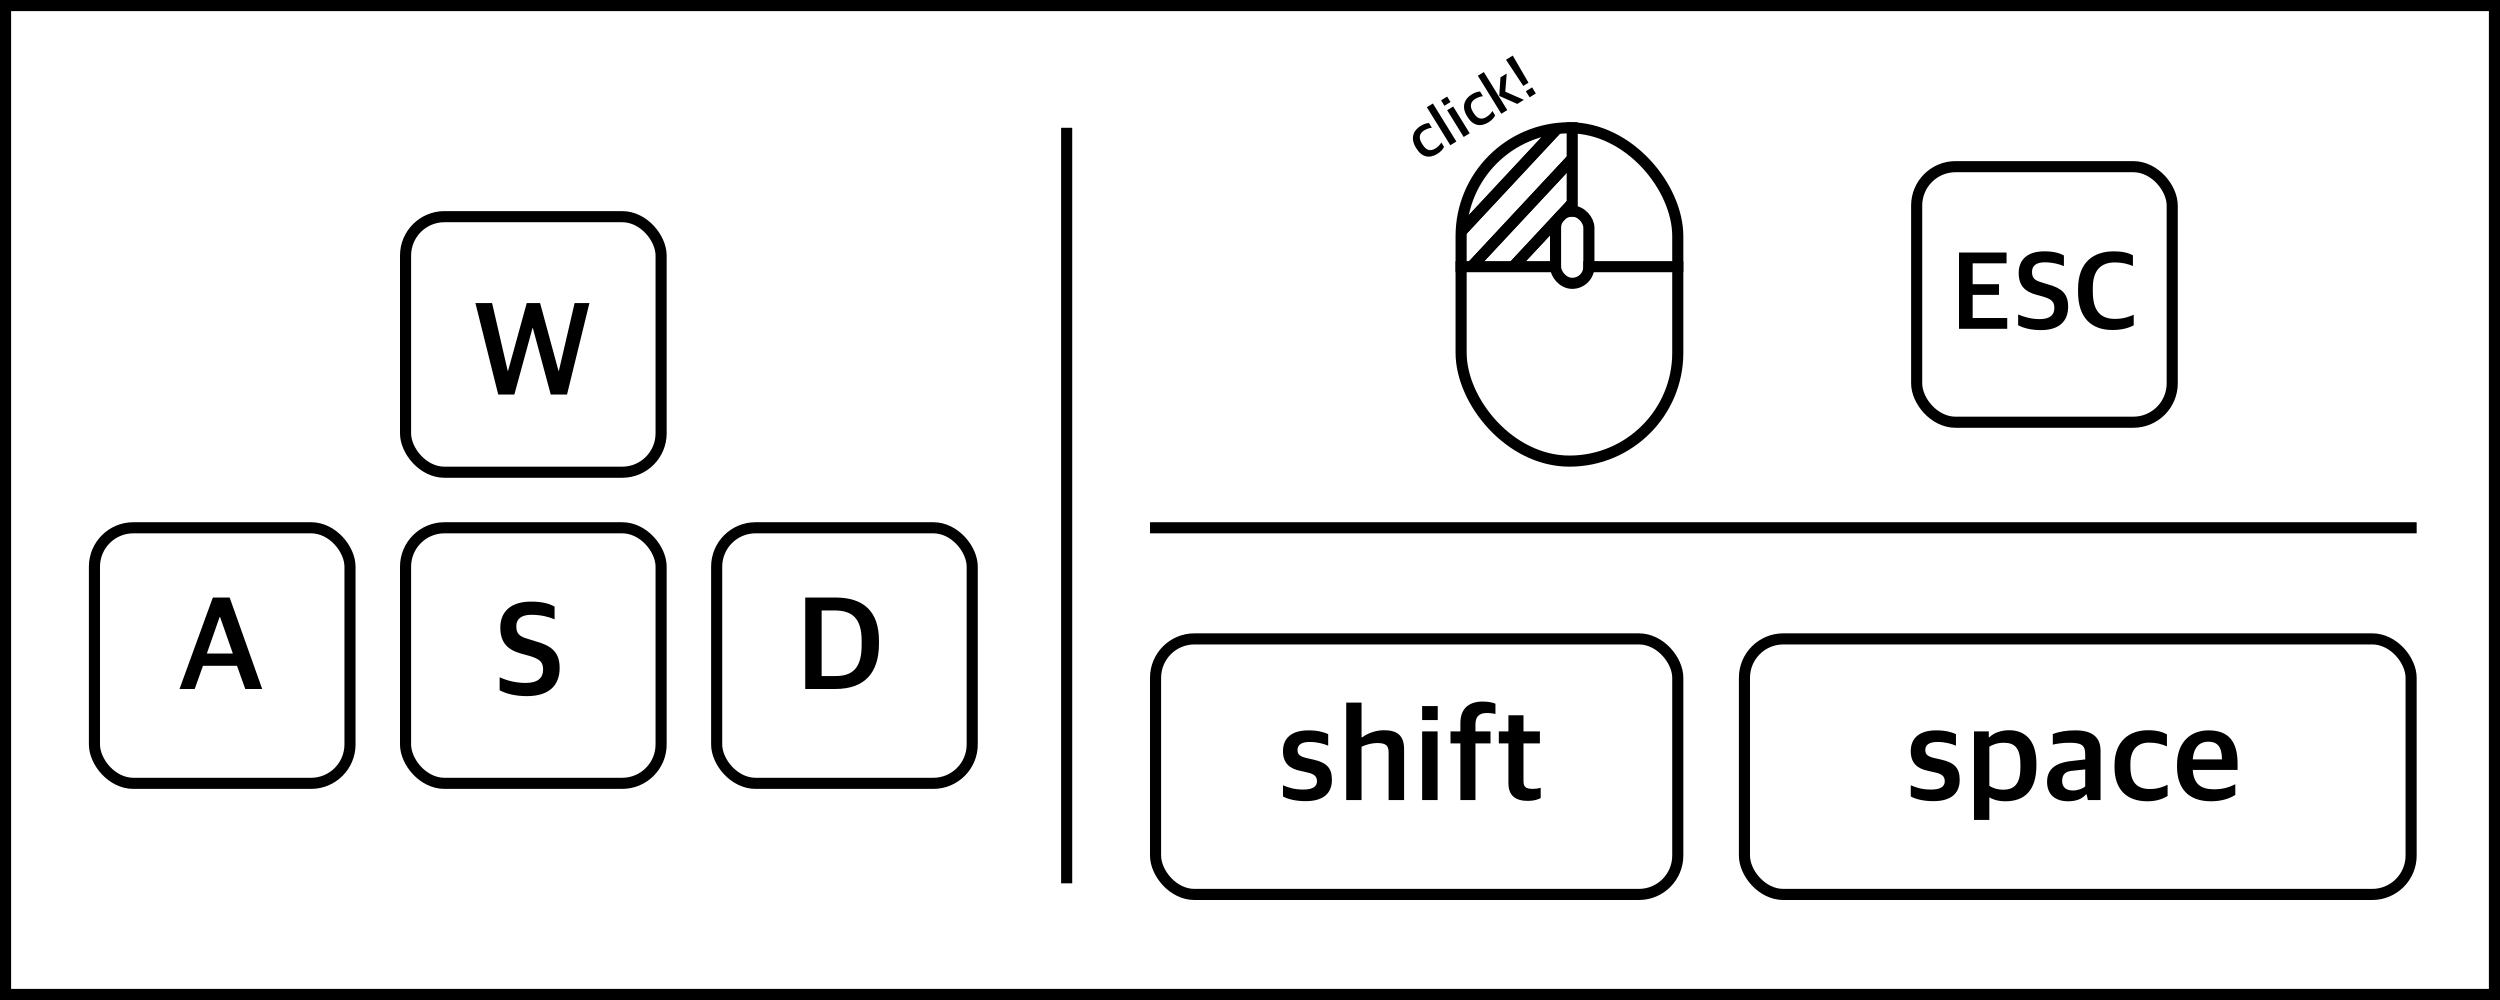<svg width="450" height="180" viewBox="0 0 450 180" fill="none" xmlns="http://www.w3.org/2000/svg">
<rect x="73" y="39" width="46" height="46" rx="7" stroke="black" stroke-width="2"/>
<path d="M89.68 71.016L85.576 54.552H88.576L91.384 66.744H91.456L94.816 54.552H97.216L100.528 66.744H100.6L103.432 54.552H106.096L102.064 71.016H99.136L95.92 59.064H95.848L92.584 71.016H89.68Z" fill="black"/>
<rect x="73" y="95" width="46" height="46" rx="7" stroke="black" stroke-width="2"/>
<path d="M94.856 125.304C92.696 125.304 91.064 124.848 89.936 124.248V121.92C91.256 122.496 92.816 122.928 94.616 122.928C96.824 122.928 97.76 122.016 97.76 120.528C97.76 119.16 97.16 118.632 95.36 118.08L93.8 117.648C91.472 117 90.056 115.752 90.056 112.968C90.056 110.184 91.856 108.288 95.576 108.288C97.736 108.288 98.912 108.696 99.824 109.176V111.48C98.792 111.048 97.448 110.664 95.624 110.664C93.896 110.664 92.936 111.384 92.936 112.704C92.936 114 93.416 114.552 95.048 115.008L96.584 115.488C99.176 116.232 100.736 117.312 100.736 120.24C100.736 123.36 98.84 125.304 94.856 125.304Z" fill="black"/>
<rect x="17" y="95" width="46" height="46" rx="7" stroke="black" stroke-width="2"/>
<path d="M32.312 124.016L38.312 107.552H41.336L47.192 124.016H44.144L42.656 119.84H36.536L35.048 124.016H32.312ZM39.536 111.056L37.232 117.632H41.912L39.608 111.056H39.536Z" fill="black"/>
<rect x="129" y="95" width="46" height="46" rx="7" stroke="black" stroke-width="2"/>
<path d="M144.944 124.016V107.552H150.344C155.384 107.552 158.216 109.976 158.216 115.352V115.832C158.216 121.112 155.648 124.016 150.368 124.016H144.944ZM147.896 121.688H150.392C153.608 121.688 155.096 120.104 155.096 116.12V115.328C155.096 111.176 153.296 109.88 150.176 109.88H147.896V121.688Z" fill="black"/>
<rect x="208" y="115" width="94" height="46" rx="7" stroke="black" stroke-width="2"/>
<path d="M235.016 144.208C233.408 144.208 231.968 143.92 230.936 143.368V141.352C231.968 141.76 232.88 142.12 234.608 142.12C236.336 142.12 237.056 141.544 237.056 140.632C237.056 139.744 236.576 139.312 235.232 139.024L234.08 138.76C232.184 138.376 230.936 137.416 230.936 135.208C230.936 132.928 232.4 131.464 235.52 131.464C237.2 131.464 238.256 131.776 239.072 132.136V134.224C238.352 133.912 237.152 133.552 235.76 133.552C234.32 133.552 233.552 134.032 233.552 134.992C233.552 135.856 234.032 136.168 235.208 136.456L236.384 136.72C238.808 137.272 239.744 138.232 239.744 140.368C239.744 142.936 238.04 144.208 235.016 144.208ZM242.32 144.016V126.472H245.08V132.712H245.2C246.208 131.968 247.648 131.44 249.136 131.44C251.512 131.44 252.736 132.4 252.736 134.848V144.016H249.952V135.496C249.952 134.248 249.544 133.744 247.864 133.744C246.904 133.744 245.824 134.056 245.08 134.416V144.016H242.32ZM255.985 144.016V131.656H258.769V144.016H255.985ZM255.985 129.616V127.096H258.793V129.616H255.985ZM262.869 144.016V133.816H261.093V131.656H262.869V130.12C262.869 127.456 264.525 126.28 266.853 126.28C267.957 126.28 268.725 126.472 269.181 126.664V128.512C268.845 128.44 268.317 128.344 267.597 128.344C266.301 128.344 265.581 128.944 265.581 130.408V131.656H268.293V133.816H265.581V144.016H262.869ZM275.02 144.16C272.884 144.16 271.516 143.296 271.516 140.968V133.816H269.788V131.656H271.516V128.752H274.228V131.656H277.18V133.816H274.228V140.584C274.228 141.616 274.612 142 275.908 142C276.388 142 276.892 141.928 277.324 141.808V143.656C276.844 143.896 276.172 144.16 275.02 144.16Z" fill="black"/>
<rect x="314" y="115" width="120" height="46" rx="7" stroke="black" stroke-width="2"/>
<path d="M348.016 144.208C346.408 144.208 344.968 143.92 343.936 143.368V141.352C344.968 141.76 345.88 142.12 347.608 142.12C349.336 142.12 350.056 141.544 350.056 140.632C350.056 139.744 349.576 139.312 348.232 139.024L347.08 138.76C345.184 138.376 343.936 137.416 343.936 135.208C343.936 132.928 345.4 131.464 348.52 131.464C350.2 131.464 351.256 131.776 352.072 132.136V134.224C351.352 133.912 350.152 133.552 348.76 133.552C347.32 133.552 346.552 134.032 346.552 134.992C346.552 135.856 347.032 136.168 348.208 136.456L349.384 136.72C351.808 137.272 352.744 138.232 352.744 140.368C352.744 142.936 351.04 144.208 348.016 144.208ZM355.32 147.592V131.656H357.984V132.712H358.08C358.824 131.968 360.096 131.44 361.656 131.44C364.224 131.44 366.552 132.928 366.552 137.464V137.776C366.552 142.408 364.32 144.232 360.96 144.232C359.592 144.232 358.68 143.872 358.08 143.536V147.592H355.32ZM360.576 142.144C362.544 142.144 363.672 141.136 363.672 138.136V137.632C363.672 134.584 362.616 133.696 360.672 133.696C359.496 133.696 358.56 134.08 358.08 134.416V141.424C358.56 141.808 359.496 142.144 360.576 142.144ZM372.267 144.232C370.035 144.232 368.475 143.104 368.475 140.728C368.475 138.448 369.987 137.392 372.435 137.032L375.339 136.696V135.76C375.339 134.08 374.595 133.696 372.507 133.696C371.307 133.696 370.251 133.864 369.507 134.032V132.136C370.659 131.68 371.979 131.464 373.587 131.464C376.443 131.464 378.099 132.568 378.099 135.136V144.016H375.819L375.603 143.008H375.459C374.859 143.704 373.875 144.232 372.267 144.232ZM373.107 142.288C373.995 142.288 374.883 141.976 375.339 141.544V138.496L373.059 138.736C371.835 138.832 371.187 139.336 371.187 140.584C371.187 141.76 371.979 142.288 373.107 142.288ZM386.52 144.232C382.872 144.232 380.616 142.192 380.616 138.112V137.728C380.616 133.456 383.208 131.44 386.64 131.44C388.272 131.44 389.256 131.752 390.048 132.184V134.344C389.016 133.936 388.272 133.672 386.808 133.672C384.744 133.672 383.472 134.968 383.472 137.44V137.992C383.472 140.824 384.648 142.024 387 142.024C388.512 142.024 389.544 141.544 390.168 141.256V143.272C389.376 143.776 388.224 144.232 386.52 144.232ZM397.986 144.232C393.882 144.232 391.866 141.904 391.866 137.992V137.656C391.866 133.504 394.386 131.464 397.53 131.464C401.178 131.464 402.762 133.504 402.762 137.44V138.592H394.698C394.866 141.16 396.186 142.072 398.538 142.072C400.122 142.072 401.274 141.712 402.354 141.16V143.08C401.514 143.632 400.074 144.232 397.986 144.232ZM397.482 133.504C396.21 133.504 394.89 134.176 394.698 136.696H399.954C399.954 134.368 399.09 133.504 397.482 133.504Z" fill="black"/>
<rect x="345" y="30" width="46" height="46" rx="7" stroke="black" stroke-width="2"/>
<path d="M352.62 59.18V45.46H361.18V47.4H355.08V51.16H359.82V53.08H355.08V57.24H361.3V59.18H352.62ZM367.364 59.42C365.564 59.42 364.204 59.04 363.264 58.54V56.6C364.364 57.08 365.664 57.44 367.164 57.44C369.004 57.44 369.784 56.68 369.784 55.44C369.784 54.3 369.284 53.86 367.784 53.4L366.484 53.04C364.544 52.5 363.364 51.46 363.364 49.14C363.364 46.82 364.864 45.24 367.964 45.24C369.764 45.24 370.744 45.58 371.504 45.98V47.9C370.644 47.54 369.524 47.22 368.004 47.22C366.564 47.22 365.764 47.82 365.764 48.92C365.764 50 366.164 50.46 367.524 50.84L368.804 51.24C370.964 51.86 372.264 52.76 372.264 55.2C372.264 57.8 370.684 59.42 367.364 59.42ZM380.229 59.4C376.409 59.4 374.049 57.16 374.049 52.54V52.04C374.049 47.1 376.929 45.24 380.489 45.24C382.009 45.24 383.089 45.5 383.929 45.96V47.88C382.869 47.46 381.929 47.24 380.669 47.24C378.289 47.24 376.709 48.52 376.709 51.78V52.48C376.709 55.62 377.809 57.4 380.689 57.4C382.249 57.4 383.249 57 384.069 56.66V58.56C383.129 59.06 381.869 59.4 380.229 59.4Z" fill="black"/>
<rect x="263" y="23" width="39" height="60" rx="19.5" stroke="black" stroke-width="2"/>
<line x1="262" y1="48" x2="280" y2="48" stroke="black" stroke-width="2"/>
<line x1="285" y1="48" x2="303" y2="48" stroke="black" stroke-width="2"/>
<line x1="283" y1="22" x2="283" y2="39" stroke="black" stroke-width="2"/>
<rect x="279.532" y="22.48" width="2" height="25.341" transform="rotate(43.012 279.532 22.48)" fill="black"/>
<rect x="282.21" y="27.963" width="2" height="26.352" transform="rotate(43.012 282.21 27.963)" fill="black"/>
<rect x="282.372" y="35.821" width="2" height="15.883" transform="rotate(43.012 282.372 35.821)" fill="black"/>
<rect x="279.532" y="22.48" width="2" height="25.341" transform="rotate(43.012 279.532 22.48)" fill="black"/>
<rect x="282.21" y="27.963" width="2" height="26.352" transform="rotate(43.012 282.21 27.963)" fill="black"/>
<rect x="282.372" y="35.821" width="2" height="15.883" transform="rotate(43.012 282.372 35.821)" fill="black"/>
<path d="M258.734 27.693C257.312 28.571 255.941 28.318 254.959 26.727L254.866 26.577C253.838 24.911 254.364 23.5 255.702 22.674C256.339 22.282 256.798 22.166 257.211 22.144L257.731 22.987C257.23 23.076 256.876 23.152 256.305 23.505C255.5 24.001 255.316 24.813 255.911 25.777L256.044 25.992C256.725 27.097 257.473 27.282 258.39 26.716C258.98 26.352 259.267 25.916 259.441 25.654L259.926 26.44C259.739 26.828 259.399 27.283 258.734 27.693ZM261.058 26.143L256.835 19.3L257.921 18.63L262.144 25.473L261.058 26.143ZM263.462 24.659L260.487 19.838L261.573 19.168L264.548 23.989L263.462 24.659ZM259.996 19.042L259.39 18.059L260.485 17.384L261.092 18.366L259.996 19.042ZM267.931 22.018C266.508 22.896 265.137 22.643 264.155 21.052L264.063 20.902C263.035 19.236 263.56 17.825 264.899 16.999C265.536 16.607 265.995 16.491 266.407 16.469L266.927 17.312C266.427 17.401 266.073 17.477 265.502 17.83C264.697 18.326 264.513 19.138 265.107 20.102L265.24 20.317C265.922 21.422 266.669 21.607 267.587 21.041C268.177 20.677 268.464 20.241 268.638 19.979L269.123 20.765C268.935 21.152 268.596 21.608 267.931 22.018ZM270.236 20.479L266.013 13.636L267.09 12.972L271.312 19.815L270.236 20.479ZM273.11 18.706C272.945 18.627 270.019 17.343 269.869 17.267C269.863 17.09 270.085 14.097 270.084 13.929L271.208 13.236C271.183 13.406 270.958 16.35 270.952 16.509C271.112 16.578 274.128 17.884 274.299 17.972L273.11 18.706ZM274.192 15.466L271.079 10.756L272.296 10.005L275.128 14.888L274.192 15.466ZM275.329 17.517L274.653 16.422L275.777 15.729L276.452 16.824L275.329 17.517Z" fill="black"/>
<rect x="280" y="38" width="6" height="13" rx="3" stroke="black" stroke-width="2"/>
<line x1="1" y1="4.37114e-08" x2="1" y2="180" stroke="black" stroke-width="2"/>
<line x1="449" x2="449" y2="180" stroke="black" stroke-width="2"/>
<line y1="179" x2="450" y2="179" stroke="black" stroke-width="2"/>
<line y1="1" x2="450" y2="1" stroke="black" stroke-width="2"/>
<path d="M192 23L192 159" stroke="black" stroke-width="2"/>
<line x1="207" y1="95" x2="435" y2="95" stroke="black" stroke-width="2"/>
</svg>

